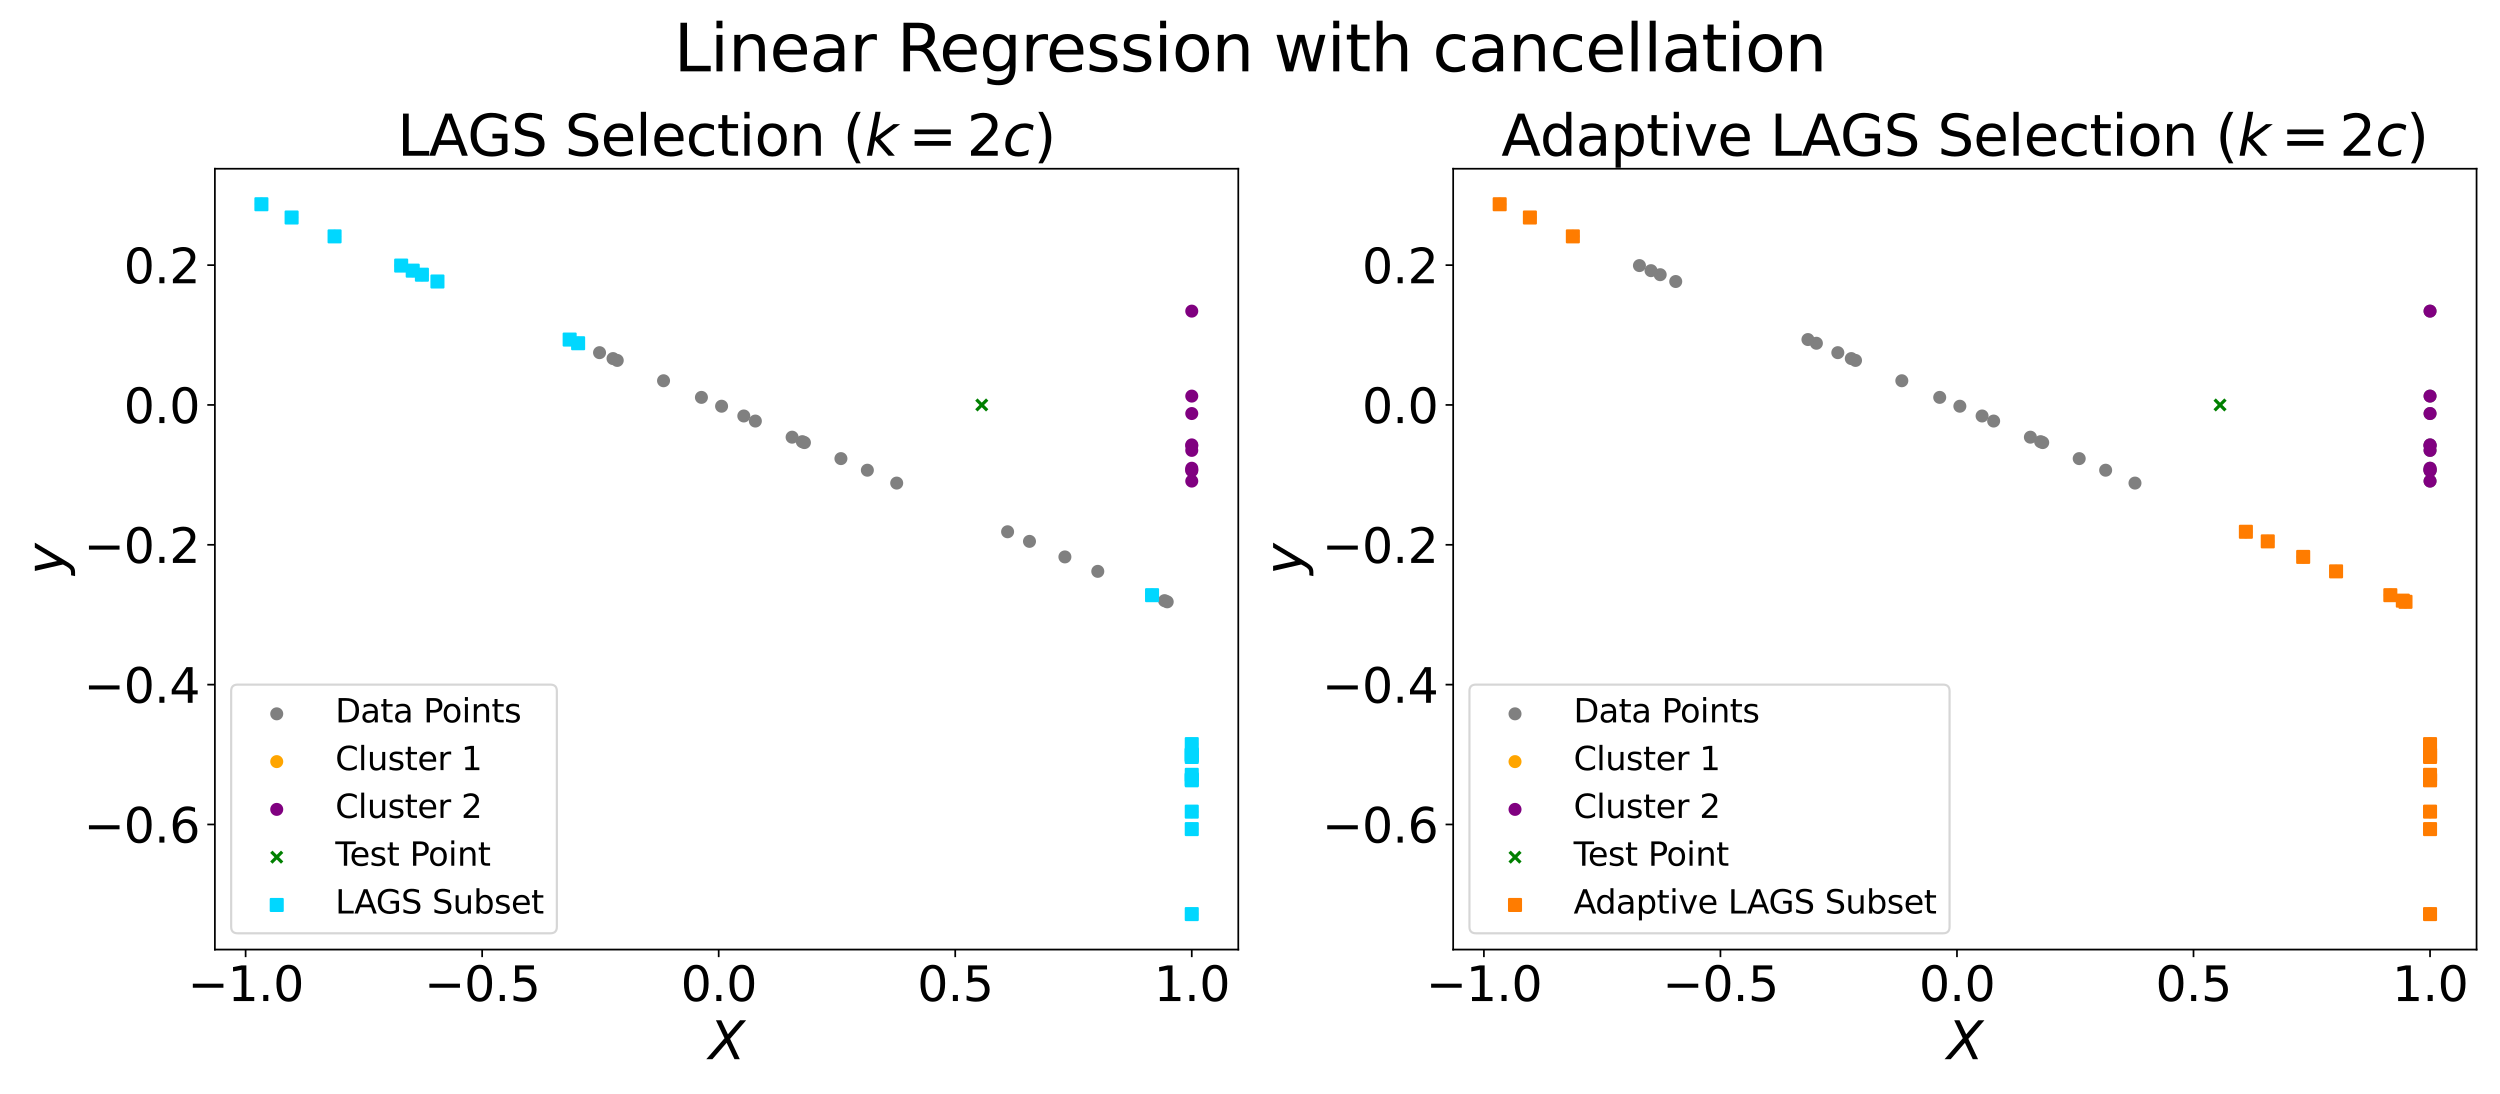 <?xml version="1.0" encoding="utf-8" standalone="no"?>
<!DOCTYPE svg PUBLIC "-//W3C//DTD SVG 1.1//EN"
  "http://www.w3.org/Graphics/SVG/1.1/DTD/svg11.dtd">
<svg xmlns:xlink="http://www.w3.org/1999/xlink" width="1152pt" height="504pt" viewBox="0 0 1152 504" xmlns="http://www.w3.org/2000/svg" version="1.1">
 <defs>
  <style type="text/css">*{stroke-linejoin: round; stroke-linecap: butt}</style>
 </defs>
 <g id="figure_1">
  <g id="patch_1">
   <path d="M 0 504 
L 1152 504 
L 1152 0 
L 0 0 
z
" style="fill: #ffffff"/>
  </g>
  <g id="axes_1">
   <g id="patch_2">
    <path d="M 99.02 437.56 
L 570.6 437.56 
L 570.6 77.76 
L 99.02 77.76 
z
" style="fill: #ffffff"/>
   </g>
   <g id="PathCollection_1">
    <defs>
     <path id="m2d6e3bd66b" d="M 0 2.5 
C 0.663 2.5 1.299 2.237 1.768 1.768 
C 2.237 1.299 2.5 0.663 2.5 0 
C 2.5 -0.663 2.237 -1.299 1.768 -1.768 
C 1.299 -2.237 0.663 -2.5 0 -2.5 
C -0.663 -2.5 -1.299 -2.237 -1.768 -1.768 
C -2.237 -1.299 -2.5 -0.663 -2.5 0 
C -2.5 0.663 -2.237 1.299 -1.768 1.768 
C -1.299 2.237 -0.663 2.5 0 2.5 
z
" style="stroke: #808080"/>
    </defs>
    <g clip-path="url(#p57d9534f47)">
     <use xlink:href="#m2d6e3bd66b" x="154.171" y="108.913" style="fill: #808080; stroke: #808080"/>
     <use xlink:href="#m2d6e3bd66b" x="369.705" y="203.516" style="fill: #808080; stroke: #808080"/>
     <use xlink:href="#m2d6e3bd66b" x="194.414" y="126.577" style="fill: #808080; stroke: #808080"/>
     <use xlink:href="#m2d6e3bd66b" x="323.219" y="183.113" style="fill: #808080; stroke: #808080"/>
     <use xlink:href="#m2d6e3bd66b" x="348.072" y="194.021" style="fill: #808080; stroke: #808080"/>
     <use xlink:href="#m2d6e3bd66b" x="282.479" y="165.231" style="fill: #808080; stroke: #808080"/>
     <use xlink:href="#m2d6e3bd66b" x="387.498" y="211.326" style="fill: #808080; stroke: #808080"/>
     <use xlink:href="#m2d6e3bd66b" x="365.004" y="201.453" style="fill: #808080; stroke: #808080"/>
     <use xlink:href="#m2d6e3bd66b" x="464.302" y="245.037" style="fill: #808080; stroke: #808080"/>
     <use xlink:href="#m2d6e3bd66b" x="184.856" y="122.381" style="fill: #808080; stroke: #808080"/>
     <use xlink:href="#m2d6e3bd66b" x="536.625" y="276.782" style="fill: #808080; stroke: #808080"/>
     <use xlink:href="#m2d6e3bd66b" x="134.375" y="100.224" style="fill: #808080; stroke: #808080"/>
     <use xlink:href="#m2d6e3bd66b" x="305.761" y="175.45" style="fill: #808080; stroke: #808080"/>
     <use xlink:href="#m2d6e3bd66b" x="370.68" y="203.945" style="fill: #808080; stroke: #808080"/>
     <use xlink:href="#m2d6e3bd66b" x="190.183" y="124.72" style="fill: #808080; stroke: #808080"/>
     <use xlink:href="#m2d6e3bd66b" x="490.706" y="256.627" style="fill: #808080; stroke: #808080"/>
     <use xlink:href="#m2d6e3bd66b" x="342.749" y="191.685" style="fill: #808080; stroke: #808080"/>
     <use xlink:href="#m2d6e3bd66b" x="266.395" y="158.171" style="fill: #808080; stroke: #808080"/>
     <use xlink:href="#m2d6e3bd66b" x="537.85" y="277.319" style="fill: #808080; stroke: #808080"/>
     <use xlink:href="#m2d6e3bd66b" x="276.269" y="162.505" style="fill: #808080; stroke: #808080"/>
     <use xlink:href="#m2d6e3bd66b" x="505.859" y="263.278" style="fill: #808080; stroke: #808080"/>
     <use xlink:href="#m2d6e3bd66b" x="120.455" y="94.115" style="fill: #808080; stroke: #808080"/>
     <use xlink:href="#m2d6e3bd66b" x="262.498" y="156.461" style="fill: #808080; stroke: #808080"/>
     <use xlink:href="#m2d6e3bd66b" x="332.504" y="187.188" style="fill: #808080; stroke: #808080"/>
     <use xlink:href="#m2d6e3bd66b" x="399.681" y="216.674" style="fill: #808080; stroke: #808080"/>
     <use xlink:href="#m2d6e3bd66b" x="474.388" y="249.465" style="fill: #808080; stroke: #808080"/>
     <use xlink:href="#m2d6e3bd66b" x="201.575" y="129.72" style="fill: #808080; stroke: #808080"/>
     <use xlink:href="#m2d6e3bd66b" x="284.426" y="166.085" style="fill: #808080; stroke: #808080"/>
     <use xlink:href="#m2d6e3bd66b" x="530.864" y="274.253" style="fill: #808080; stroke: #808080"/>
     <use xlink:href="#m2d6e3bd66b" x="413.2" y="222.607" style="fill: #808080; stroke: #808080"/>
    </g>
   </g>
   <g id="PathCollection_2">
    <defs>
     <path id="mab37380715" d="M 0 2.5 
C 0.663 2.5 1.299 2.237 1.768 1.768 
C 2.237 1.299 2.5 0.663 2.5 0 
C 2.5 -0.663 2.237 -1.299 1.768 -1.768 
C 1.299 -2.237 0.663 -2.5 0 -2.5 
C -0.663 -2.5 -1.299 -2.237 -1.768 -1.768 
C -2.237 -1.299 -2.5 -0.663 -2.5 0 
C -2.5 0.663 -2.237 1.299 -1.768 1.768 
C -1.299 2.237 -0.663 2.5 0 2.5 
z
" style="stroke: #ffa500"/>
    </defs>
    <g clip-path="url(#p57d9534f47)">
     <use xlink:href="#mab37380715" x="549.165" y="359.123" style="fill: #ffa500; stroke: #ffa500"/>
     <use xlink:href="#mab37380715" x="549.165" y="342.884" style="fill: #ffa500; stroke: #ffa500"/>
     <use xlink:href="#mab37380715" x="549.165" y="382.051" style="fill: #ffa500; stroke: #ffa500"/>
     <use xlink:href="#mab37380715" x="549.165" y="374.013" style="fill: #ffa500; stroke: #ffa500"/>
     <use xlink:href="#mab37380715" x="549.165" y="421.205" style="fill: #ffa500; stroke: #ffa500"/>
     <use xlink:href="#mab37380715" x="549.165" y="348.07" style="fill: #ffa500; stroke: #ffa500"/>
     <use xlink:href="#mab37380715" x="549.165" y="359.565" style="fill: #ffa500; stroke: #ffa500"/>
     <use xlink:href="#mab37380715" x="549.165" y="347.662" style="fill: #ffa500; stroke: #ffa500"/>
     <use xlink:href="#mab37380715" x="549.165" y="348.811" style="fill: #ffa500; stroke: #ffa500"/>
     <use xlink:href="#mab37380715" x="549.165" y="357.034" style="fill: #ffa500; stroke: #ffa500"/>
    </g>
   </g>
   <g id="PathCollection_3">
    <defs>
     <path id="m3f5a246193" d="M 0 2.5 
C 0.663 2.5 1.299 2.237 1.768 1.768 
C 2.237 1.299 2.5 0.663 2.5 0 
C 2.5 -0.663 2.237 -1.299 1.768 -1.768 
C 1.299 -2.237 0.663 -2.5 0 -2.5 
C -0.663 -2.5 -1.299 -2.237 -1.768 -1.768 
C -2.237 -1.299 -2.5 -0.663 -2.5 0 
C -2.5 0.663 -2.237 1.299 -1.768 1.768 
C -1.299 2.237 -0.663 2.5 0 2.5 
z
" style="stroke: #800080"/>
    </defs>
    <g clip-path="url(#p57d9534f47)">
     <use xlink:href="#m3f5a246193" x="549.165" y="205.449" style="fill: #800080; stroke: #800080"/>
     <use xlink:href="#m3f5a246193" x="549.165" y="221.688" style="fill: #800080; stroke: #800080"/>
     <use xlink:href="#m3f5a246193" x="549.165" y="182.521" style="fill: #800080; stroke: #800080"/>
     <use xlink:href="#m3f5a246193" x="549.165" y="190.559" style="fill: #800080; stroke: #800080"/>
     <use xlink:href="#m3f5a246193" x="549.165" y="143.366" style="fill: #800080; stroke: #800080"/>
     <use xlink:href="#m3f5a246193" x="549.165" y="216.502" style="fill: #800080; stroke: #800080"/>
     <use xlink:href="#m3f5a246193" x="549.165" y="205.007" style="fill: #800080; stroke: #800080"/>
     <use xlink:href="#m3f5a246193" x="549.165" y="216.909" style="fill: #800080; stroke: #800080"/>
     <use xlink:href="#m3f5a246193" x="549.165" y="215.761" style="fill: #800080; stroke: #800080"/>
     <use xlink:href="#m3f5a246193" x="549.165" y="207.538" style="fill: #800080; stroke: #800080"/>
    </g>
   </g>
   <g id="PathCollection_4">
    <defs>
     <path id="m4c2e4f4433" d="M -2.5 2.5 
L 2.5 -2.5 
M -2.5 -2.5 
L 2.5 2.5 
" style="stroke: #008000; stroke-width: 1.5"/>
    </defs>
    <g clip-path="url(#p57d9534f47)">
     <use xlink:href="#m4c2e4f4433" x="452.4" y="186.604" style="fill: #008000; stroke: #008000; stroke-width: 1.5"/>
    </g>
   </g>
   <g id="PathCollection_5">
    <defs>
     <path id="me397329edb" d="M -2.739 2.739 
L 2.739 2.739 
L 2.739 -2.739 
L -2.739 -2.739 
z
" style="stroke: #00d7ff"/>
    </defs>
    <g clip-path="url(#p57d9534f47)">
     <use xlink:href="#me397329edb" x="549.165" y="421.205" style="fill: #00d7ff; stroke: #00d7ff"/>
     <use xlink:href="#me397329edb" x="549.165" y="382.051" style="fill: #00d7ff; stroke: #00d7ff"/>
     <use xlink:href="#me397329edb" x="549.165" y="374.013" style="fill: #00d7ff; stroke: #00d7ff"/>
     <use xlink:href="#me397329edb" x="549.165" y="359.565" style="fill: #00d7ff; stroke: #00d7ff"/>
     <use xlink:href="#me397329edb" x="549.165" y="359.123" style="fill: #00d7ff; stroke: #00d7ff"/>
     <use xlink:href="#me397329edb" x="549.165" y="357.034" style="fill: #00d7ff; stroke: #00d7ff"/>
     <use xlink:href="#me397329edb" x="549.165" y="348.811" style="fill: #00d7ff; stroke: #00d7ff"/>
     <use xlink:href="#me397329edb" x="549.165" y="348.07" style="fill: #00d7ff; stroke: #00d7ff"/>
     <use xlink:href="#me397329edb" x="549.165" y="347.662" style="fill: #00d7ff; stroke: #00d7ff"/>
     <use xlink:href="#me397329edb" x="549.165" y="342.884" style="fill: #00d7ff; stroke: #00d7ff"/>
     <use xlink:href="#me397329edb" x="120.455" y="94.115" style="fill: #00d7ff; stroke: #00d7ff"/>
     <use xlink:href="#me397329edb" x="134.375" y="100.224" style="fill: #00d7ff; stroke: #00d7ff"/>
     <use xlink:href="#me397329edb" x="154.171" y="108.913" style="fill: #00d7ff; stroke: #00d7ff"/>
     <use xlink:href="#me397329edb" x="184.856" y="122.381" style="fill: #00d7ff; stroke: #00d7ff"/>
     <use xlink:href="#me397329edb" x="194.414" y="126.577" style="fill: #00d7ff; stroke: #00d7ff"/>
     <use xlink:href="#me397329edb" x="201.575" y="129.72" style="fill: #00d7ff; stroke: #00d7ff"/>
     <use xlink:href="#me397329edb" x="190.183" y="124.72" style="fill: #00d7ff; stroke: #00d7ff"/>
     <use xlink:href="#me397329edb" x="262.498" y="156.461" style="fill: #00d7ff; stroke: #00d7ff"/>
     <use xlink:href="#me397329edb" x="530.864" y="274.253" style="fill: #00d7ff; stroke: #00d7ff"/>
     <use xlink:href="#me397329edb" x="266.395" y="158.171" style="fill: #00d7ff; stroke: #00d7ff"/>
    </g>
   </g>
   <g id="matplotlib.axis_1">
    <g id="xtick_1">
     <g id="line2d_1">
      <defs>
       <path id="m6dfc2d17e5" d="M 0 0 
L 0 3.5 
" style="stroke: #000000; stroke-width: 0.8"/>
      </defs>
      <g>
       <use xlink:href="#m6dfc2d17e5" x="113.18" y="437.56" style="stroke: #000000; stroke-width: 0.8"/>
      </g>
     </g>
     <g id="text_1">
      <!-- −1.0 -->
      <g transform="translate(86.469 461.277) scale(0.22 -0.22)">
       <defs>
        <path id="DejaVuSans-2212" d="M 678 2272 
L 4684 2272 
L 4684 1741 
L 678 1741 
L 678 2272 
z
" transform="scale(0.016)"/>
        <path id="DejaVuSans-31" d="M 794 531 
L 1825 531 
L 1825 4091 
L 703 3866 
L 703 4441 
L 1819 4666 
L 2450 4666 
L 2450 531 
L 3481 531 
L 3481 0 
L 794 0 
L 794 531 
z
" transform="scale(0.016)"/>
        <path id="DejaVuSans-2e" d="M 684 794 
L 1344 794 
L 1344 0 
L 684 0 
L 684 794 
z
" transform="scale(0.016)"/>
        <path id="DejaVuSans-30" d="M 2034 4250 
Q 1547 4250 1301 3770 
Q 1056 3291 1056 2328 
Q 1056 1369 1301 889 
Q 1547 409 2034 409 
Q 2525 409 2770 889 
Q 3016 1369 3016 2328 
Q 3016 3291 2770 3770 
Q 2525 4250 2034 4250 
z
M 2034 4750 
Q 2819 4750 3233 4129 
Q 3647 3509 3647 2328 
Q 3647 1150 3233 529 
Q 2819 -91 2034 -91 
Q 1250 -91 836 529 
Q 422 1150 422 2328 
Q 422 3509 836 4129 
Q 1250 4750 2034 4750 
z
" transform="scale(0.016)"/>
       </defs>
       <use xlink:href="#DejaVuSans-2212"/>
       <use xlink:href="#DejaVuSans-31" x="83.789"/>
       <use xlink:href="#DejaVuSans-2e" x="147.412"/>
       <use xlink:href="#DejaVuSans-30" x="179.199"/>
      </g>
     </g>
    </g>
    <g id="xtick_2">
     <g id="line2d_2">
      <g>
       <use xlink:href="#m6dfc2d17e5" x="222.176" y="437.56" style="stroke: #000000; stroke-width: 0.8"/>
      </g>
     </g>
     <g id="text_2">
      <!-- −0.5 -->
      <g transform="translate(195.465 461.277) scale(0.22 -0.22)">
       <defs>
        <path id="DejaVuSans-35" d="M 691 4666 
L 3169 4666 
L 3169 4134 
L 1269 4134 
L 1269 2991 
Q 1406 3038 1543 3061 
Q 1681 3084 1819 3084 
Q 2600 3084 3056 2656 
Q 3513 2228 3513 1497 
Q 3513 744 3044 326 
Q 2575 -91 1722 -91 
Q 1428 -91 1123 -41 
Q 819 9 494 109 
L 494 744 
Q 775 591 1075 516 
Q 1375 441 1709 441 
Q 2250 441 2565 725 
Q 2881 1009 2881 1497 
Q 2881 1984 2565 2268 
Q 2250 2553 1709 2553 
Q 1456 2553 1204 2497 
Q 953 2441 691 2322 
L 691 4666 
z
" transform="scale(0.016)"/>
       </defs>
       <use xlink:href="#DejaVuSans-2212"/>
       <use xlink:href="#DejaVuSans-30" x="83.789"/>
       <use xlink:href="#DejaVuSans-2e" x="147.412"/>
       <use xlink:href="#DejaVuSans-35" x="179.199"/>
      </g>
     </g>
    </g>
    <g id="xtick_3">
     <g id="line2d_3">
      <g>
       <use xlink:href="#m6dfc2d17e5" x="331.172" y="437.56" style="stroke: #000000; stroke-width: 0.8"/>
      </g>
     </g>
     <g id="text_3">
      <!-- 0.0 -->
      <g transform="translate(313.679 461.277) scale(0.22 -0.22)">
       <use xlink:href="#DejaVuSans-30"/>
       <use xlink:href="#DejaVuSans-2e" x="63.623"/>
       <use xlink:href="#DejaVuSans-30" x="95.41"/>
      </g>
     </g>
    </g>
    <g id="xtick_4">
     <g id="line2d_4">
      <g>
       <use xlink:href="#m6dfc2d17e5" x="440.168" y="437.56" style="stroke: #000000; stroke-width: 0.8"/>
      </g>
     </g>
     <g id="text_4">
      <!-- 0.5 -->
      <g transform="translate(422.675 461.277) scale(0.22 -0.22)">
       <use xlink:href="#DejaVuSans-30"/>
       <use xlink:href="#DejaVuSans-2e" x="63.623"/>
       <use xlink:href="#DejaVuSans-35" x="95.41"/>
      </g>
     </g>
    </g>
    <g id="xtick_5">
     <g id="line2d_5">
      <g>
       <use xlink:href="#m6dfc2d17e5" x="549.165" y="437.56" style="stroke: #000000; stroke-width: 0.8"/>
      </g>
     </g>
     <g id="text_5">
      <!-- 1.0 -->
      <g transform="translate(531.671 461.277) scale(0.22 -0.22)">
       <use xlink:href="#DejaVuSans-31"/>
       <use xlink:href="#DejaVuSans-2e" x="63.623"/>
       <use xlink:href="#DejaVuSans-30" x="95.41"/>
      </g>
     </g>
    </g>
    <g id="text_6">
     <!-- $X$ -->
     <g transform="translate(326.53 488.088) scale(0.24 -0.24)">
      <defs>
       <path id="DejaVuSans-Oblique-58" d="M 878 4666 
L 1516 4666 
L 2316 2981 
L 3763 4666 
L 4500 4666 
L 2578 2438 
L 3738 0 
L 3103 0 
L 2163 1966 
L 459 0 
L -275 0 
L 1906 2509 
L 878 4666 
z
" transform="scale(0.016)"/>
      </defs>
      <use xlink:href="#DejaVuSans-Oblique-58" transform="translate(0 0.094)"/>
     </g>
    </g>
   </g>
   <g id="matplotlib.axis_2">
    <g id="ytick_1">
     <g id="line2d_6">
      <defs>
       <path id="m7a14ff6723" d="M 0 0 
L -3.5 0 
" style="stroke: #000000; stroke-width: 0.8"/>
      </defs>
      <g>
       <use xlink:href="#m7a14ff6723" x="99.02" y="379.915" style="stroke: #000000; stroke-width: 0.8"/>
      </g>
     </g>
     <g id="text_7">
      <!-- −0.6 -->
      <g transform="translate(38.598 388.273) scale(0.22 -0.22)">
       <defs>
        <path id="DejaVuSans-36" d="M 2113 2584 
Q 1688 2584 1439 2293 
Q 1191 2003 1191 1497 
Q 1191 994 1439 701 
Q 1688 409 2113 409 
Q 2538 409 2786 701 
Q 3034 994 3034 1497 
Q 3034 2003 2786 2293 
Q 2538 2584 2113 2584 
z
M 3366 4563 
L 3366 3988 
Q 3128 4100 2886 4159 
Q 2644 4219 2406 4219 
Q 1781 4219 1451 3797 
Q 1122 3375 1075 2522 
Q 1259 2794 1537 2939 
Q 1816 3084 2150 3084 
Q 2853 3084 3261 2657 
Q 3669 2231 3669 1497 
Q 3669 778 3244 343 
Q 2819 -91 2113 -91 
Q 1303 -91 875 529 
Q 447 1150 447 2328 
Q 447 3434 972 4092 
Q 1497 4750 2381 4750 
Q 2619 4750 2861 4703 
Q 3103 4656 3366 4563 
z
" transform="scale(0.016)"/>
       </defs>
       <use xlink:href="#DejaVuSans-2212"/>
       <use xlink:href="#DejaVuSans-30" x="83.789"/>
       <use xlink:href="#DejaVuSans-2e" x="147.412"/>
       <use xlink:href="#DejaVuSans-36" x="179.199"/>
      </g>
     </g>
    </g>
    <g id="ytick_2">
     <g id="line2d_7">
      <g>
       <use xlink:href="#m7a14ff6723" x="99.02" y="315.478" style="stroke: #000000; stroke-width: 0.8"/>
      </g>
     </g>
     <g id="text_8">
      <!-- −0.4 -->
      <g transform="translate(38.598 323.836) scale(0.22 -0.22)">
       <defs>
        <path id="DejaVuSans-34" d="M 2419 4116 
L 825 1625 
L 2419 1625 
L 2419 4116 
z
M 2253 4666 
L 3047 4666 
L 3047 1625 
L 3713 1625 
L 3713 1100 
L 3047 1100 
L 3047 0 
L 2419 0 
L 2419 1100 
L 313 1100 
L 313 1709 
L 2253 4666 
z
" transform="scale(0.016)"/>
       </defs>
       <use xlink:href="#DejaVuSans-2212"/>
       <use xlink:href="#DejaVuSans-30" x="83.789"/>
       <use xlink:href="#DejaVuSans-2e" x="147.412"/>
       <use xlink:href="#DejaVuSans-34" x="179.199"/>
      </g>
     </g>
    </g>
    <g id="ytick_3">
     <g id="line2d_8">
      <g>
       <use xlink:href="#m7a14ff6723" x="99.02" y="251.041" style="stroke: #000000; stroke-width: 0.8"/>
      </g>
     </g>
     <g id="text_9">
      <!-- −0.2 -->
      <g transform="translate(38.598 259.399) scale(0.22 -0.22)">
       <defs>
        <path id="DejaVuSans-32" d="M 1228 531 
L 3431 531 
L 3431 0 
L 469 0 
L 469 531 
Q 828 903 1448 1529 
Q 2069 2156 2228 2338 
Q 2531 2678 2651 2914 
Q 2772 3150 2772 3378 
Q 2772 3750 2511 3984 
Q 2250 4219 1831 4219 
Q 1534 4219 1204 4116 
Q 875 4013 500 3803 
L 500 4441 
Q 881 4594 1212 4672 
Q 1544 4750 1819 4750 
Q 2544 4750 2975 4387 
Q 3406 4025 3406 3419 
Q 3406 3131 3298 2873 
Q 3191 2616 2906 2266 
Q 2828 2175 2409 1742 
Q 1991 1309 1228 531 
z
" transform="scale(0.016)"/>
       </defs>
       <use xlink:href="#DejaVuSans-2212"/>
       <use xlink:href="#DejaVuSans-30" x="83.789"/>
       <use xlink:href="#DejaVuSans-2e" x="147.412"/>
       <use xlink:href="#DejaVuSans-32" x="179.199"/>
      </g>
     </g>
    </g>
    <g id="ytick_4">
     <g id="line2d_9">
      <g>
       <use xlink:href="#m7a14ff6723" x="99.02" y="186.604" style="stroke: #000000; stroke-width: 0.8"/>
      </g>
     </g>
     <g id="text_10">
      <!-- 0.0 -->
      <g transform="translate(57.033 194.962) scale(0.22 -0.22)">
       <use xlink:href="#DejaVuSans-30"/>
       <use xlink:href="#DejaVuSans-2e" x="63.623"/>
       <use xlink:href="#DejaVuSans-30" x="95.41"/>
      </g>
     </g>
    </g>
    <g id="ytick_5">
     <g id="line2d_10">
      <g>
       <use xlink:href="#m7a14ff6723" x="99.02" y="122.167" style="stroke: #000000; stroke-width: 0.8"/>
      </g>
     </g>
     <g id="text_11">
      <!-- 0.2 -->
      <g transform="translate(57.033 130.525) scale(0.22 -0.22)">
       <use xlink:href="#DejaVuSans-30"/>
       <use xlink:href="#DejaVuSans-2e" x="63.623"/>
       <use xlink:href="#DejaVuSans-32" x="95.41"/>
      </g>
     </g>
    </g>
    <g id="text_12">
     <!-- $y$ -->
     <g transform="translate(29.558 264.86) rotate(-90) scale(0.24 -0.24)">
      <defs>
       <path id="DejaVuSans-Oblique-79" d="M 1588 -325 
Q 1188 -997 936 -1164 
Q 684 -1331 294 -1331 
L -159 -1331 
L -63 -850 
L 269 -850 
Q 509 -850 678 -719 
Q 847 -588 1056 -206 
L 1234 128 
L 459 3500 
L 1069 3500 
L 1650 819 
L 3256 3500 
L 3859 3500 
L 1588 -325 
z
" transform="scale(0.016)"/>
      </defs>
      <use xlink:href="#DejaVuSans-Oblique-79" transform="translate(0 0.312)"/>
     </g>
    </g>
   </g>
   <g id="patch_3">
    <path d="M 99.02 437.56 
L 99.02 77.76 
" style="fill: none; stroke: #000000; stroke-width: 0.8; stroke-linejoin: miter; stroke-linecap: square"/>
   </g>
   <g id="patch_4">
    <path d="M 570.6 437.56 
L 570.6 77.76 
" style="fill: none; stroke: #000000; stroke-width: 0.8; stroke-linejoin: miter; stroke-linecap: square"/>
   </g>
   <g id="patch_5">
    <path d="M 99.02 437.56 
L 570.6 437.56 
" style="fill: none; stroke: #000000; stroke-width: 0.8; stroke-linejoin: miter; stroke-linecap: square"/>
   </g>
   <g id="patch_6">
    <path d="M 99.02 77.76 
L 570.6 77.76 
" style="fill: none; stroke: #000000; stroke-width: 0.8; stroke-linejoin: miter; stroke-linecap: square"/>
   </g>
   <g id="text_13">
    <!-- LAGS Selection ($k=2c$) -->
    <g transform="translate(183.1 71.76) scale(0.26 -0.26)">
     <defs>
      <path id="DejaVuSans-4c" d="M 628 4666 
L 1259 4666 
L 1259 531 
L 3531 531 
L 3531 0 
L 628 0 
L 628 4666 
z
" transform="scale(0.016)"/>
      <path id="DejaVuSans-41" d="M 2188 4044 
L 1331 1722 
L 3047 1722 
L 2188 4044 
z
M 1831 4666 
L 2547 4666 
L 4325 0 
L 3669 0 
L 3244 1197 
L 1141 1197 
L 716 0 
L 50 0 
L 1831 4666 
z
" transform="scale(0.016)"/>
      <path id="DejaVuSans-47" d="M 3809 666 
L 3809 1919 
L 2778 1919 
L 2778 2438 
L 4434 2438 
L 4434 434 
Q 4069 175 3628 42 
Q 3188 -91 2688 -91 
Q 1594 -91 976 548 
Q 359 1188 359 2328 
Q 359 3472 976 4111 
Q 1594 4750 2688 4750 
Q 3144 4750 3555 4637 
Q 3966 4525 4313 4306 
L 4313 3634 
Q 3963 3931 3569 4081 
Q 3175 4231 2741 4231 
Q 1884 4231 1454 3753 
Q 1025 3275 1025 2328 
Q 1025 1384 1454 906 
Q 1884 428 2741 428 
Q 3075 428 3337 486 
Q 3600 544 3809 666 
z
" transform="scale(0.016)"/>
      <path id="DejaVuSans-53" d="M 3425 4513 
L 3425 3897 
Q 3066 4069 2747 4153 
Q 2428 4238 2131 4238 
Q 1616 4238 1336 4038 
Q 1056 3838 1056 3469 
Q 1056 3159 1242 3001 
Q 1428 2844 1947 2747 
L 2328 2669 
Q 3034 2534 3370 2195 
Q 3706 1856 3706 1288 
Q 3706 609 3251 259 
Q 2797 -91 1919 -91 
Q 1588 -91 1214 -16 
Q 841 59 441 206 
L 441 856 
Q 825 641 1194 531 
Q 1563 422 1919 422 
Q 2459 422 2753 634 
Q 3047 847 3047 1241 
Q 3047 1584 2836 1778 
Q 2625 1972 2144 2069 
L 1759 2144 
Q 1053 2284 737 2584 
Q 422 2884 422 3419 
Q 422 4038 858 4394 
Q 1294 4750 2059 4750 
Q 2388 4750 2728 4690 
Q 3069 4631 3425 4513 
z
" transform="scale(0.016)"/>
      <path id="DejaVuSans-20" transform="scale(0.016)"/>
      <path id="DejaVuSans-65" d="M 3597 1894 
L 3597 1613 
L 953 1613 
Q 991 1019 1311 708 
Q 1631 397 2203 397 
Q 2534 397 2845 478 
Q 3156 559 3463 722 
L 3463 178 
Q 3153 47 2828 -22 
Q 2503 -91 2169 -91 
Q 1331 -91 842 396 
Q 353 884 353 1716 
Q 353 2575 817 3079 
Q 1281 3584 2069 3584 
Q 2775 3584 3186 3129 
Q 3597 2675 3597 1894 
z
M 3022 2063 
Q 3016 2534 2758 2815 
Q 2500 3097 2075 3097 
Q 1594 3097 1305 2825 
Q 1016 2553 972 2059 
L 3022 2063 
z
" transform="scale(0.016)"/>
      <path id="DejaVuSans-6c" d="M 603 4863 
L 1178 4863 
L 1178 0 
L 603 0 
L 603 4863 
z
" transform="scale(0.016)"/>
      <path id="DejaVuSans-63" d="M 3122 3366 
L 3122 2828 
Q 2878 2963 2633 3030 
Q 2388 3097 2138 3097 
Q 1578 3097 1268 2742 
Q 959 2388 959 1747 
Q 959 1106 1268 751 
Q 1578 397 2138 397 
Q 2388 397 2633 464 
Q 2878 531 3122 666 
L 3122 134 
Q 2881 22 2623 -34 
Q 2366 -91 2075 -91 
Q 1284 -91 818 406 
Q 353 903 353 1747 
Q 353 2603 823 3093 
Q 1294 3584 2113 3584 
Q 2378 3584 2631 3529 
Q 2884 3475 3122 3366 
z
" transform="scale(0.016)"/>
      <path id="DejaVuSans-74" d="M 1172 4494 
L 1172 3500 
L 2356 3500 
L 2356 3053 
L 1172 3053 
L 1172 1153 
Q 1172 725 1289 603 
Q 1406 481 1766 481 
L 2356 481 
L 2356 0 
L 1766 0 
Q 1100 0 847 248 
Q 594 497 594 1153 
L 594 3053 
L 172 3053 
L 172 3500 
L 594 3500 
L 594 4494 
L 1172 4494 
z
" transform="scale(0.016)"/>
      <path id="DejaVuSans-69" d="M 603 3500 
L 1178 3500 
L 1178 0 
L 603 0 
L 603 3500 
z
M 603 4863 
L 1178 4863 
L 1178 4134 
L 603 4134 
L 603 4863 
z
" transform="scale(0.016)"/>
      <path id="DejaVuSans-6f" d="M 1959 3097 
Q 1497 3097 1228 2736 
Q 959 2375 959 1747 
Q 959 1119 1226 758 
Q 1494 397 1959 397 
Q 2419 397 2687 759 
Q 2956 1122 2956 1747 
Q 2956 2369 2687 2733 
Q 2419 3097 1959 3097 
z
M 1959 3584 
Q 2709 3584 3137 3096 
Q 3566 2609 3566 1747 
Q 3566 888 3137 398 
Q 2709 -91 1959 -91 
Q 1206 -91 779 398 
Q 353 888 353 1747 
Q 353 2609 779 3096 
Q 1206 3584 1959 3584 
z
" transform="scale(0.016)"/>
      <path id="DejaVuSans-6e" d="M 3513 2113 
L 3513 0 
L 2938 0 
L 2938 2094 
Q 2938 2591 2744 2837 
Q 2550 3084 2163 3084 
Q 1697 3084 1428 2787 
Q 1159 2491 1159 1978 
L 1159 0 
L 581 0 
L 581 3500 
L 1159 3500 
L 1159 2956 
Q 1366 3272 1645 3428 
Q 1925 3584 2291 3584 
Q 2894 3584 3203 3211 
Q 3513 2838 3513 2113 
z
" transform="scale(0.016)"/>
      <path id="DejaVuSans-28" d="M 1984 4856 
Q 1566 4138 1362 3434 
Q 1159 2731 1159 2009 
Q 1159 1288 1364 580 
Q 1569 -128 1984 -844 
L 1484 -844 
Q 1016 -109 783 600 
Q 550 1309 550 2009 
Q 550 2706 781 3412 
Q 1013 4119 1484 4856 
L 1984 4856 
z
" transform="scale(0.016)"/>
      <path id="DejaVuSans-Oblique-6b" d="M 1172 4863 
L 1747 4863 
L 1197 2028 
L 3169 3500 
L 3916 3500 
L 1716 1825 
L 3322 0 
L 2625 0 
L 1131 1709 
L 800 0 
L 225 0 
L 1172 4863 
z
" transform="scale(0.016)"/>
      <path id="DejaVuSans-3d" d="M 678 2906 
L 4684 2906 
L 4684 2381 
L 678 2381 
L 678 2906 
z
M 678 1631 
L 4684 1631 
L 4684 1100 
L 678 1100 
L 678 1631 
z
" transform="scale(0.016)"/>
      <path id="DejaVuSans-Oblique-63" d="M 3431 3366 
L 3316 2797 
Q 3109 2947 2876 3022 
Q 2644 3097 2394 3097 
Q 2119 3097 1870 3000 
Q 1622 2903 1453 2725 
Q 1184 2453 1037 2087 
Q 891 1722 891 1331 
Q 891 859 1127 628 
Q 1363 397 1844 397 
Q 2081 397 2348 469 
Q 2616 541 2906 684 
L 2797 116 
Q 2547 13 2283 -39 
Q 2019 -91 1741 -91 
Q 1044 -91 669 257 
Q 294 606 294 1253 
Q 294 1797 489 2255 
Q 684 2713 1069 3078 
Q 1331 3328 1684 3456 
Q 2038 3584 2456 3584 
Q 2700 3584 2940 3529 
Q 3181 3475 3431 3366 
z
" transform="scale(0.016)"/>
      <path id="DejaVuSans-29" d="M 513 4856 
L 1013 4856 
Q 1481 4119 1714 3412 
Q 1947 2706 1947 2009 
Q 1947 1309 1714 600 
Q 1481 -109 1013 -844 
L 513 -844 
Q 928 -128 1133 580 
Q 1338 1288 1338 2009 
Q 1338 2731 1133 3434 
Q 928 4138 513 4856 
z
" transform="scale(0.016)"/>
     </defs>
     <use xlink:href="#DejaVuSans-4c" transform="translate(0 0.016)"/>
     <use xlink:href="#DejaVuSans-41" transform="translate(55.713 0.016)"/>
     <use xlink:href="#DejaVuSans-47" transform="translate(124.121 0.016)"/>
     <use xlink:href="#DejaVuSans-53" transform="translate(201.611 0.016)"/>
     <use xlink:href="#DejaVuSans-20" transform="translate(265.088 0.016)"/>
     <use xlink:href="#DejaVuSans-53" transform="translate(296.875 0.016)"/>
     <use xlink:href="#DejaVuSans-65" transform="translate(360.352 0.016)"/>
     <use xlink:href="#DejaVuSans-6c" transform="translate(421.875 0.016)"/>
     <use xlink:href="#DejaVuSans-65" transform="translate(449.658 0.016)"/>
     <use xlink:href="#DejaVuSans-63" transform="translate(511.182 0.016)"/>
     <use xlink:href="#DejaVuSans-74" transform="translate(566.162 0.016)"/>
     <use xlink:href="#DejaVuSans-69" transform="translate(605.371 0.016)"/>
     <use xlink:href="#DejaVuSans-6f" transform="translate(633.154 0.016)"/>
     <use xlink:href="#DejaVuSans-6e" transform="translate(694.336 0.016)"/>
     <use xlink:href="#DejaVuSans-20" transform="translate(757.715 0.016)"/>
     <use xlink:href="#DejaVuSans-28" transform="translate(789.502 0.016)"/>
     <use xlink:href="#DejaVuSans-Oblique-6b" transform="translate(828.516 0.016)"/>
     <use xlink:href="#DejaVuSans-3d" transform="translate(905.908 0.016)"/>
     <use xlink:href="#DejaVuSans-32" transform="translate(1009.18 0.016)"/>
     <use xlink:href="#DejaVuSans-Oblique-63" transform="translate(1072.803 0.016)"/>
     <use xlink:href="#DejaVuSans-29" transform="translate(1127.783 0.016)"/>
    </g>
   </g>
   <g id="legend_1">
    <g id="patch_7">
     <path d="M 109.52 430.06 
L 253.602 430.06 
Q 256.602 430.06 256.602 427.06 
L 256.602 318.474 
Q 256.602 315.474 253.602 315.474 
L 109.52 315.474 
Q 106.52 315.474 106.52 318.474 
L 106.52 427.06 
Q 106.52 430.06 109.52 430.06 
z
" style="fill: #ffffff; opacity: 0.8; stroke: #cccccc; stroke-linejoin: miter"/>
    </g>
    <g id="PathCollection_6">
     <g>
      <use xlink:href="#m2d6e3bd66b" x="127.52" y="328.934" style="fill: #808080; stroke: #808080"/>
     </g>
    </g>
    <g id="text_14">
     <!-- Data Points -->
     <g transform="translate(154.52 332.872) scale(0.15 -0.15)">
      <defs>
       <path id="DejaVuSans-44" d="M 1259 4147 
L 1259 519 
L 2022 519 
Q 2988 519 3436 956 
Q 3884 1394 3884 2338 
Q 3884 3275 3436 3711 
Q 2988 4147 2022 4147 
L 1259 4147 
z
M 628 4666 
L 1925 4666 
Q 3281 4666 3915 4102 
Q 4550 3538 4550 2338 
Q 4550 1131 3912 565 
Q 3275 0 1925 0 
L 628 0 
L 628 4666 
z
" transform="scale(0.016)"/>
       <path id="DejaVuSans-61" d="M 2194 1759 
Q 1497 1759 1228 1600 
Q 959 1441 959 1056 
Q 959 750 1161 570 
Q 1363 391 1709 391 
Q 2188 391 2477 730 
Q 2766 1069 2766 1631 
L 2766 1759 
L 2194 1759 
z
M 3341 1997 
L 3341 0 
L 2766 0 
L 2766 531 
Q 2569 213 2275 61 
Q 1981 -91 1556 -91 
Q 1019 -91 701 211 
Q 384 513 384 1019 
Q 384 1609 779 1909 
Q 1175 2209 1959 2209 
L 2766 2209 
L 2766 2266 
Q 2766 2663 2505 2880 
Q 2244 3097 1772 3097 
Q 1472 3097 1187 3025 
Q 903 2953 641 2809 
L 641 3341 
Q 956 3463 1253 3523 
Q 1550 3584 1831 3584 
Q 2591 3584 2966 3190 
Q 3341 2797 3341 1997 
z
" transform="scale(0.016)"/>
       <path id="DejaVuSans-50" d="M 1259 4147 
L 1259 2394 
L 2053 2394 
Q 2494 2394 2734 2622 
Q 2975 2850 2975 3272 
Q 2975 3691 2734 3919 
Q 2494 4147 2053 4147 
L 1259 4147 
z
M 628 4666 
L 2053 4666 
Q 2838 4666 3239 4311 
Q 3641 3956 3641 3272 
Q 3641 2581 3239 2228 
Q 2838 1875 2053 1875 
L 1259 1875 
L 1259 0 
L 628 0 
L 628 4666 
z
" transform="scale(0.016)"/>
       <path id="DejaVuSans-73" d="M 2834 3397 
L 2834 2853 
Q 2591 2978 2328 3040 
Q 2066 3103 1784 3103 
Q 1356 3103 1142 2972 
Q 928 2841 928 2578 
Q 928 2378 1081 2264 
Q 1234 2150 1697 2047 
L 1894 2003 
Q 2506 1872 2764 1633 
Q 3022 1394 3022 966 
Q 3022 478 2636 193 
Q 2250 -91 1575 -91 
Q 1294 -91 989 -36 
Q 684 19 347 128 
L 347 722 
Q 666 556 975 473 
Q 1284 391 1588 391 
Q 1994 391 2212 530 
Q 2431 669 2431 922 
Q 2431 1156 2273 1281 
Q 2116 1406 1581 1522 
L 1381 1569 
Q 847 1681 609 1914 
Q 372 2147 372 2553 
Q 372 3047 722 3315 
Q 1072 3584 1716 3584 
Q 2034 3584 2315 3537 
Q 2597 3491 2834 3397 
z
" transform="scale(0.016)"/>
      </defs>
      <use xlink:href="#DejaVuSans-44"/>
      <use xlink:href="#DejaVuSans-61" x="77.002"/>
      <use xlink:href="#DejaVuSans-74" x="138.281"/>
      <use xlink:href="#DejaVuSans-61" x="177.49"/>
      <use xlink:href="#DejaVuSans-20" x="238.77"/>
      <use xlink:href="#DejaVuSans-50" x="270.557"/>
      <use xlink:href="#DejaVuSans-6f" x="327.234"/>
      <use xlink:href="#DejaVuSans-69" x="388.416"/>
      <use xlink:href="#DejaVuSans-6e" x="416.199"/>
      <use xlink:href="#DejaVuSans-74" x="479.578"/>
      <use xlink:href="#DejaVuSans-73" x="518.787"/>
     </g>
    </g>
    <g id="PathCollection_7">
     <g>
      <use xlink:href="#mab37380715" x="127.52" y="350.951" style="fill: #ffa500; stroke: #ffa500"/>
     </g>
    </g>
    <g id="text_15">
     <!-- Cluster 1 -->
     <g transform="translate(154.52 354.889) scale(0.15 -0.15)">
      <defs>
       <path id="DejaVuSans-43" d="M 4122 4306 
L 4122 3641 
Q 3803 3938 3442 4084 
Q 3081 4231 2675 4231 
Q 1875 4231 1450 3742 
Q 1025 3253 1025 2328 
Q 1025 1406 1450 917 
Q 1875 428 2675 428 
Q 3081 428 3442 575 
Q 3803 722 4122 1019 
L 4122 359 
Q 3791 134 3420 21 
Q 3050 -91 2638 -91 
Q 1578 -91 968 557 
Q 359 1206 359 2328 
Q 359 3453 968 4101 
Q 1578 4750 2638 4750 
Q 3056 4750 3426 4639 
Q 3797 4528 4122 4306 
z
" transform="scale(0.016)"/>
       <path id="DejaVuSans-75" d="M 544 1381 
L 544 3500 
L 1119 3500 
L 1119 1403 
Q 1119 906 1312 657 
Q 1506 409 1894 409 
Q 2359 409 2629 706 
Q 2900 1003 2900 1516 
L 2900 3500 
L 3475 3500 
L 3475 0 
L 2900 0 
L 2900 538 
Q 2691 219 2414 64 
Q 2138 -91 1772 -91 
Q 1169 -91 856 284 
Q 544 659 544 1381 
z
M 1991 3584 
L 1991 3584 
z
" transform="scale(0.016)"/>
       <path id="DejaVuSans-72" d="M 2631 2963 
Q 2534 3019 2420 3045 
Q 2306 3072 2169 3072 
Q 1681 3072 1420 2755 
Q 1159 2438 1159 1844 
L 1159 0 
L 581 0 
L 581 3500 
L 1159 3500 
L 1159 2956 
Q 1341 3275 1631 3429 
Q 1922 3584 2338 3584 
Q 2397 3584 2469 3576 
Q 2541 3569 2628 3553 
L 2631 2963 
z
" transform="scale(0.016)"/>
      </defs>
      <use xlink:href="#DejaVuSans-43"/>
      <use xlink:href="#DejaVuSans-6c" x="69.824"/>
      <use xlink:href="#DejaVuSans-75" x="97.607"/>
      <use xlink:href="#DejaVuSans-73" x="160.986"/>
      <use xlink:href="#DejaVuSans-74" x="213.086"/>
      <use xlink:href="#DejaVuSans-65" x="252.295"/>
      <use xlink:href="#DejaVuSans-72" x="313.818"/>
      <use xlink:href="#DejaVuSans-20" x="354.932"/>
      <use xlink:href="#DejaVuSans-31" x="386.719"/>
     </g>
    </g>
    <g id="PathCollection_8">
     <g>
      <use xlink:href="#m3f5a246193" x="127.52" y="372.969" style="fill: #800080; stroke: #800080"/>
     </g>
    </g>
    <g id="text_16">
     <!-- Cluster 2 -->
     <g transform="translate(154.52 376.906) scale(0.15 -0.15)">
      <use xlink:href="#DejaVuSans-43"/>
      <use xlink:href="#DejaVuSans-6c" x="69.824"/>
      <use xlink:href="#DejaVuSans-75" x="97.607"/>
      <use xlink:href="#DejaVuSans-73" x="160.986"/>
      <use xlink:href="#DejaVuSans-74" x="213.086"/>
      <use xlink:href="#DejaVuSans-65" x="252.295"/>
      <use xlink:href="#DejaVuSans-72" x="313.818"/>
      <use xlink:href="#DejaVuSans-20" x="354.932"/>
      <use xlink:href="#DejaVuSans-32" x="386.719"/>
     </g>
    </g>
    <g id="PathCollection_9">
     <g>
      <use xlink:href="#m4c2e4f4433" x="127.52" y="394.986" style="fill: #008000; stroke: #008000; stroke-width: 1.5"/>
     </g>
    </g>
    <g id="text_17">
     <!-- Test Point -->
     <g transform="translate(154.52 398.923) scale(0.15 -0.15)">
      <defs>
       <path id="DejaVuSans-54" d="M -19 4666 
L 3928 4666 
L 3928 4134 
L 2272 4134 
L 2272 0 
L 1638 0 
L 1638 4134 
L -19 4134 
L -19 4666 
z
" transform="scale(0.016)"/>
      </defs>
      <use xlink:href="#DejaVuSans-54"/>
      <use xlink:href="#DejaVuSans-65" x="44.084"/>
      <use xlink:href="#DejaVuSans-73" x="105.607"/>
      <use xlink:href="#DejaVuSans-74" x="157.707"/>
      <use xlink:href="#DejaVuSans-20" x="196.916"/>
      <use xlink:href="#DejaVuSans-50" x="228.703"/>
      <use xlink:href="#DejaVuSans-6f" x="285.381"/>
      <use xlink:href="#DejaVuSans-69" x="346.562"/>
      <use xlink:href="#DejaVuSans-6e" x="374.346"/>
      <use xlink:href="#DejaVuSans-74" x="437.725"/>
     </g>
    </g>
    <g id="PathCollection_10">
     <g>
      <use xlink:href="#me397329edb" x="127.52" y="417.003" style="fill: #00d7ff; stroke: #00d7ff"/>
     </g>
    </g>
    <g id="text_18">
     <!-- LAGS Subset -->
     <g transform="translate(154.52 420.94) scale(0.15 -0.15)">
      <defs>
       <path id="DejaVuSans-62" d="M 3116 1747 
Q 3116 2381 2855 2742 
Q 2594 3103 2138 3103 
Q 1681 3103 1420 2742 
Q 1159 2381 1159 1747 
Q 1159 1113 1420 752 
Q 1681 391 2138 391 
Q 2594 391 2855 752 
Q 3116 1113 3116 1747 
z
M 1159 2969 
Q 1341 3281 1617 3432 
Q 1894 3584 2278 3584 
Q 2916 3584 3314 3078 
Q 3713 2572 3713 1747 
Q 3713 922 3314 415 
Q 2916 -91 2278 -91 
Q 1894 -91 1617 61 
Q 1341 213 1159 525 
L 1159 0 
L 581 0 
L 581 4863 
L 1159 4863 
L 1159 2969 
z
" transform="scale(0.016)"/>
      </defs>
      <use xlink:href="#DejaVuSans-4c"/>
      <use xlink:href="#DejaVuSans-41" x="57.963"/>
      <use xlink:href="#DejaVuSans-47" x="124.621"/>
      <use xlink:href="#DejaVuSans-53" x="202.111"/>
      <use xlink:href="#DejaVuSans-20" x="265.588"/>
      <use xlink:href="#DejaVuSans-53" x="297.375"/>
      <use xlink:href="#DejaVuSans-75" x="360.852"/>
      <use xlink:href="#DejaVuSans-62" x="424.23"/>
      <use xlink:href="#DejaVuSans-73" x="487.707"/>
      <use xlink:href="#DejaVuSans-65" x="539.807"/>
      <use xlink:href="#DejaVuSans-74" x="601.33"/>
     </g>
    </g>
   </g>
  </g>
  <g id="axes_2">
   <g id="patch_8">
    <path d="M 669.62 437.56 
L 1141.2 437.56 
L 1141.2 77.76 
L 669.62 77.76 
z
" style="fill: #ffffff"/>
   </g>
   <g id="PathCollection_11">
    <g clip-path="url(#p4b4cb10a51)">
     <use xlink:href="#m2d6e3bd66b" x="1119.765" y="359.123" style="fill: #808080; stroke: #808080"/>
     <use xlink:href="#m2d6e3bd66b" x="1119.765" y="342.884" style="fill: #808080; stroke: #808080"/>
     <use xlink:href="#m2d6e3bd66b" x="1119.765" y="382.051" style="fill: #808080; stroke: #808080"/>
     <use xlink:href="#m2d6e3bd66b" x="1119.765" y="374.013" style="fill: #808080; stroke: #808080"/>
     <use xlink:href="#m2d6e3bd66b" x="1119.765" y="421.205" style="fill: #808080; stroke: #808080"/>
     <use xlink:href="#m2d6e3bd66b" x="1119.765" y="348.07" style="fill: #808080; stroke: #808080"/>
     <use xlink:href="#m2d6e3bd66b" x="1119.765" y="359.565" style="fill: #808080; stroke: #808080"/>
     <use xlink:href="#m2d6e3bd66b" x="1119.765" y="347.662" style="fill: #808080; stroke: #808080"/>
     <use xlink:href="#m2d6e3bd66b" x="1119.765" y="348.811" style="fill: #808080; stroke: #808080"/>
     <use xlink:href="#m2d6e3bd66b" x="1119.765" y="357.034" style="fill: #808080; stroke: #808080"/>
     <use xlink:href="#m2d6e3bd66b" x="1119.765" y="205.449" style="fill: #808080; stroke: #808080"/>
     <use xlink:href="#m2d6e3bd66b" x="1119.765" y="221.688" style="fill: #808080; stroke: #808080"/>
     <use xlink:href="#m2d6e3bd66b" x="1119.765" y="182.521" style="fill: #808080; stroke: #808080"/>
     <use xlink:href="#m2d6e3bd66b" x="1119.765" y="190.559" style="fill: #808080; stroke: #808080"/>
     <use xlink:href="#m2d6e3bd66b" x="1119.765" y="143.366" style="fill: #808080; stroke: #808080"/>
     <use xlink:href="#m2d6e3bd66b" x="1119.765" y="216.502" style="fill: #808080; stroke: #808080"/>
     <use xlink:href="#m2d6e3bd66b" x="1119.765" y="205.007" style="fill: #808080; stroke: #808080"/>
     <use xlink:href="#m2d6e3bd66b" x="1119.765" y="216.909" style="fill: #808080; stroke: #808080"/>
     <use xlink:href="#m2d6e3bd66b" x="1119.765" y="215.761" style="fill: #808080; stroke: #808080"/>
     <use xlink:href="#m2d6e3bd66b" x="1119.765" y="207.538" style="fill: #808080; stroke: #808080"/>
     <use xlink:href="#m2d6e3bd66b" x="724.771" y="108.913" style="fill: #808080; stroke: #808080"/>
     <use xlink:href="#m2d6e3bd66b" x="940.305" y="203.516" style="fill: #808080; stroke: #808080"/>
     <use xlink:href="#m2d6e3bd66b" x="765.014" y="126.577" style="fill: #808080; stroke: #808080"/>
     <use xlink:href="#m2d6e3bd66b" x="893.819" y="183.113" style="fill: #808080; stroke: #808080"/>
     <use xlink:href="#m2d6e3bd66b" x="918.672" y="194.021" style="fill: #808080; stroke: #808080"/>
     <use xlink:href="#m2d6e3bd66b" x="853.079" y="165.231" style="fill: #808080; stroke: #808080"/>
     <use xlink:href="#m2d6e3bd66b" x="958.098" y="211.326" style="fill: #808080; stroke: #808080"/>
     <use xlink:href="#m2d6e3bd66b" x="935.604" y="201.453" style="fill: #808080; stroke: #808080"/>
     <use xlink:href="#m2d6e3bd66b" x="1034.902" y="245.037" style="fill: #808080; stroke: #808080"/>
     <use xlink:href="#m2d6e3bd66b" x="755.456" y="122.381" style="fill: #808080; stroke: #808080"/>
     <use xlink:href="#m2d6e3bd66b" x="1107.225" y="276.782" style="fill: #808080; stroke: #808080"/>
     <use xlink:href="#m2d6e3bd66b" x="704.975" y="100.224" style="fill: #808080; stroke: #808080"/>
     <use xlink:href="#m2d6e3bd66b" x="876.361" y="175.45" style="fill: #808080; stroke: #808080"/>
     <use xlink:href="#m2d6e3bd66b" x="941.28" y="203.945" style="fill: #808080; stroke: #808080"/>
     <use xlink:href="#m2d6e3bd66b" x="760.783" y="124.72" style="fill: #808080; stroke: #808080"/>
     <use xlink:href="#m2d6e3bd66b" x="1061.306" y="256.627" style="fill: #808080; stroke: #808080"/>
     <use xlink:href="#m2d6e3bd66b" x="913.349" y="191.685" style="fill: #808080; stroke: #808080"/>
     <use xlink:href="#m2d6e3bd66b" x="836.995" y="158.171" style="fill: #808080; stroke: #808080"/>
     <use xlink:href="#m2d6e3bd66b" x="1108.45" y="277.319" style="fill: #808080; stroke: #808080"/>
     <use xlink:href="#m2d6e3bd66b" x="846.869" y="162.505" style="fill: #808080; stroke: #808080"/>
     <use xlink:href="#m2d6e3bd66b" x="1076.459" y="263.278" style="fill: #808080; stroke: #808080"/>
     <use xlink:href="#m2d6e3bd66b" x="691.055" y="94.115" style="fill: #808080; stroke: #808080"/>
     <use xlink:href="#m2d6e3bd66b" x="833.098" y="156.461" style="fill: #808080; stroke: #808080"/>
     <use xlink:href="#m2d6e3bd66b" x="903.104" y="187.188" style="fill: #808080; stroke: #808080"/>
     <use xlink:href="#m2d6e3bd66b" x="970.281" y="216.674" style="fill: #808080; stroke: #808080"/>
     <use xlink:href="#m2d6e3bd66b" x="1044.988" y="249.465" style="fill: #808080; stroke: #808080"/>
     <use xlink:href="#m2d6e3bd66b" x="772.175" y="129.72" style="fill: #808080; stroke: #808080"/>
     <use xlink:href="#m2d6e3bd66b" x="855.026" y="166.085" style="fill: #808080; stroke: #808080"/>
     <use xlink:href="#m2d6e3bd66b" x="1101.464" y="274.253" style="fill: #808080; stroke: #808080"/>
     <use xlink:href="#m2d6e3bd66b" x="983.8" y="222.607" style="fill: #808080; stroke: #808080"/>
    </g>
   </g>
   <g id="PathCollection_12">
    <g clip-path="url(#p4b4cb10a51)">
     <use xlink:href="#mab37380715" x="1119.765" y="359.123" style="fill: #ffa500; stroke: #ffa500"/>
     <use xlink:href="#mab37380715" x="1119.765" y="342.884" style="fill: #ffa500; stroke: #ffa500"/>
     <use xlink:href="#mab37380715" x="1119.765" y="382.051" style="fill: #ffa500; stroke: #ffa500"/>
     <use xlink:href="#mab37380715" x="1119.765" y="374.013" style="fill: #ffa500; stroke: #ffa500"/>
     <use xlink:href="#mab37380715" x="1119.765" y="421.205" style="fill: #ffa500; stroke: #ffa500"/>
     <use xlink:href="#mab37380715" x="1119.765" y="348.07" style="fill: #ffa500; stroke: #ffa500"/>
     <use xlink:href="#mab37380715" x="1119.765" y="359.565" style="fill: #ffa500; stroke: #ffa500"/>
     <use xlink:href="#mab37380715" x="1119.765" y="347.662" style="fill: #ffa500; stroke: #ffa500"/>
     <use xlink:href="#mab37380715" x="1119.765" y="348.811" style="fill: #ffa500; stroke: #ffa500"/>
     <use xlink:href="#mab37380715" x="1119.765" y="357.034" style="fill: #ffa500; stroke: #ffa500"/>
    </g>
   </g>
   <g id="PathCollection_13">
    <g clip-path="url(#p4b4cb10a51)">
     <use xlink:href="#m3f5a246193" x="1119.765" y="205.449" style="fill: #800080; stroke: #800080"/>
     <use xlink:href="#m3f5a246193" x="1119.765" y="221.688" style="fill: #800080; stroke: #800080"/>
     <use xlink:href="#m3f5a246193" x="1119.765" y="182.521" style="fill: #800080; stroke: #800080"/>
     <use xlink:href="#m3f5a246193" x="1119.765" y="190.559" style="fill: #800080; stroke: #800080"/>
     <use xlink:href="#m3f5a246193" x="1119.765" y="143.366" style="fill: #800080; stroke: #800080"/>
     <use xlink:href="#m3f5a246193" x="1119.765" y="216.502" style="fill: #800080; stroke: #800080"/>
     <use xlink:href="#m3f5a246193" x="1119.765" y="205.007" style="fill: #800080; stroke: #800080"/>
     <use xlink:href="#m3f5a246193" x="1119.765" y="216.909" style="fill: #800080; stroke: #800080"/>
     <use xlink:href="#m3f5a246193" x="1119.765" y="215.761" style="fill: #800080; stroke: #800080"/>
     <use xlink:href="#m3f5a246193" x="1119.765" y="207.538" style="fill: #800080; stroke: #800080"/>
    </g>
   </g>
   <g id="PathCollection_14">
    <g clip-path="url(#p4b4cb10a51)">
     <use xlink:href="#m4c2e4f4433" x="1023" y="186.604" style="fill: #008000; stroke: #008000; stroke-width: 1.5"/>
    </g>
   </g>
   <g id="PathCollection_15">
    <defs>
     <path id="m9392f5ea71" d="M -2.739 2.739 
L 2.739 2.739 
L 2.739 -2.739 
L -2.739 -2.739 
z
" style="stroke: #ff7c00"/>
    </defs>
    <g clip-path="url(#p4b4cb10a51)">
     <use xlink:href="#m9392f5ea71" x="1119.765" y="421.205" style="fill: #ff7c00; stroke: #ff7c00"/>
     <use xlink:href="#m9392f5ea71" x="1119.765" y="382.051" style="fill: #ff7c00; stroke: #ff7c00"/>
     <use xlink:href="#m9392f5ea71" x="1119.765" y="374.013" style="fill: #ff7c00; stroke: #ff7c00"/>
     <use xlink:href="#m9392f5ea71" x="1119.765" y="359.565" style="fill: #ff7c00; stroke: #ff7c00"/>
     <use xlink:href="#m9392f5ea71" x="1119.765" y="359.123" style="fill: #ff7c00; stroke: #ff7c00"/>
     <use xlink:href="#m9392f5ea71" x="1119.765" y="357.034" style="fill: #ff7c00; stroke: #ff7c00"/>
     <use xlink:href="#m9392f5ea71" x="1119.765" y="348.811" style="fill: #ff7c00; stroke: #ff7c00"/>
     <use xlink:href="#m9392f5ea71" x="1119.765" y="348.07" style="fill: #ff7c00; stroke: #ff7c00"/>
     <use xlink:href="#m9392f5ea71" x="1119.765" y="347.662" style="fill: #ff7c00; stroke: #ff7c00"/>
     <use xlink:href="#m9392f5ea71" x="1119.765" y="342.884" style="fill: #ff7c00; stroke: #ff7c00"/>
     <use xlink:href="#m9392f5ea71" x="1108.45" y="277.319" style="fill: #ff7c00; stroke: #ff7c00"/>
     <use xlink:href="#m9392f5ea71" x="1107.225" y="276.782" style="fill: #ff7c00; stroke: #ff7c00"/>
     <use xlink:href="#m9392f5ea71" x="1101.464" y="274.253" style="fill: #ff7c00; stroke: #ff7c00"/>
     <use xlink:href="#m9392f5ea71" x="1076.459" y="263.278" style="fill: #ff7c00; stroke: #ff7c00"/>
     <use xlink:href="#m9392f5ea71" x="1061.306" y="256.627" style="fill: #ff7c00; stroke: #ff7c00"/>
     <use xlink:href="#m9392f5ea71" x="1044.988" y="249.465" style="fill: #ff7c00; stroke: #ff7c00"/>
     <use xlink:href="#m9392f5ea71" x="691.055" y="94.115" style="fill: #ff7c00; stroke: #ff7c00"/>
     <use xlink:href="#m9392f5ea71" x="704.975" y="100.224" style="fill: #ff7c00; stroke: #ff7c00"/>
     <use xlink:href="#m9392f5ea71" x="1034.902" y="245.037" style="fill: #ff7c00; stroke: #ff7c00"/>
     <use xlink:href="#m9392f5ea71" x="724.771" y="108.913" style="fill: #ff7c00; stroke: #ff7c00"/>
    </g>
   </g>
   <g id="matplotlib.axis_3">
    <g id="xtick_6">
     <g id="line2d_11">
      <g>
       <use xlink:href="#m6dfc2d17e5" x="683.78" y="437.56" style="stroke: #000000; stroke-width: 0.8"/>
      </g>
     </g>
     <g id="text_19">
      <!-- −1.0 -->
      <g transform="translate(657.069 461.277) scale(0.22 -0.22)">
       <use xlink:href="#DejaVuSans-2212"/>
       <use xlink:href="#DejaVuSans-31" x="83.789"/>
       <use xlink:href="#DejaVuSans-2e" x="147.412"/>
       <use xlink:href="#DejaVuSans-30" x="179.199"/>
      </g>
     </g>
    </g>
    <g id="xtick_7">
     <g id="line2d_12">
      <g>
       <use xlink:href="#m6dfc2d17e5" x="792.776" y="437.56" style="stroke: #000000; stroke-width: 0.8"/>
      </g>
     </g>
     <g id="text_20">
      <!-- −0.5 -->
      <g transform="translate(766.065 461.277) scale(0.22 -0.22)">
       <use xlink:href="#DejaVuSans-2212"/>
       <use xlink:href="#DejaVuSans-30" x="83.789"/>
       <use xlink:href="#DejaVuSans-2e" x="147.412"/>
       <use xlink:href="#DejaVuSans-35" x="179.199"/>
      </g>
     </g>
    </g>
    <g id="xtick_8">
     <g id="line2d_13">
      <g>
       <use xlink:href="#m6dfc2d17e5" x="901.772" y="437.56" style="stroke: #000000; stroke-width: 0.8"/>
      </g>
     </g>
     <g id="text_21">
      <!-- 0.0 -->
      <g transform="translate(884.279 461.277) scale(0.22 -0.22)">
       <use xlink:href="#DejaVuSans-30"/>
       <use xlink:href="#DejaVuSans-2e" x="63.623"/>
       <use xlink:href="#DejaVuSans-30" x="95.41"/>
      </g>
     </g>
    </g>
    <g id="xtick_9">
     <g id="line2d_14">
      <g>
       <use xlink:href="#m6dfc2d17e5" x="1010.768" y="437.56" style="stroke: #000000; stroke-width: 0.8"/>
      </g>
     </g>
     <g id="text_22">
      <!-- 0.5 -->
      <g transform="translate(993.275 461.277) scale(0.22 -0.22)">
       <use xlink:href="#DejaVuSans-30"/>
       <use xlink:href="#DejaVuSans-2e" x="63.623"/>
       <use xlink:href="#DejaVuSans-35" x="95.41"/>
      </g>
     </g>
    </g>
    <g id="xtick_10">
     <g id="line2d_15">
      <g>
       <use xlink:href="#m6dfc2d17e5" x="1119.765" y="437.56" style="stroke: #000000; stroke-width: 0.8"/>
      </g>
     </g>
     <g id="text_23">
      <!-- 1.0 -->
      <g transform="translate(1102.271 461.277) scale(0.22 -0.22)">
       <use xlink:href="#DejaVuSans-31"/>
       <use xlink:href="#DejaVuSans-2e" x="63.623"/>
       <use xlink:href="#DejaVuSans-30" x="95.41"/>
      </g>
     </g>
    </g>
    <g id="text_24">
     <!-- $X$ -->
     <g transform="translate(897.13 488.088) scale(0.24 -0.24)">
      <use xlink:href="#DejaVuSans-Oblique-58" transform="translate(0 0.094)"/>
     </g>
    </g>
   </g>
   <g id="matplotlib.axis_4">
    <g id="ytick_6">
     <g id="line2d_16">
      <g>
       <use xlink:href="#m7a14ff6723" x="669.62" y="379.915" style="stroke: #000000; stroke-width: 0.8"/>
      </g>
     </g>
     <g id="text_25">
      <!-- −0.6 -->
      <g transform="translate(609.198 388.273) scale(0.22 -0.22)">
       <use xlink:href="#DejaVuSans-2212"/>
       <use xlink:href="#DejaVuSans-30" x="83.789"/>
       <use xlink:href="#DejaVuSans-2e" x="147.412"/>
       <use xlink:href="#DejaVuSans-36" x="179.199"/>
      </g>
     </g>
    </g>
    <g id="ytick_7">
     <g id="line2d_17">
      <g>
       <use xlink:href="#m7a14ff6723" x="669.62" y="315.478" style="stroke: #000000; stroke-width: 0.8"/>
      </g>
     </g>
     <g id="text_26">
      <!-- −0.4 -->
      <g transform="translate(609.198 323.836) scale(0.22 -0.22)">
       <use xlink:href="#DejaVuSans-2212"/>
       <use xlink:href="#DejaVuSans-30" x="83.789"/>
       <use xlink:href="#DejaVuSans-2e" x="147.412"/>
       <use xlink:href="#DejaVuSans-34" x="179.199"/>
      </g>
     </g>
    </g>
    <g id="ytick_8">
     <g id="line2d_18">
      <g>
       <use xlink:href="#m7a14ff6723" x="669.62" y="251.041" style="stroke: #000000; stroke-width: 0.8"/>
      </g>
     </g>
     <g id="text_27">
      <!-- −0.2 -->
      <g transform="translate(609.198 259.399) scale(0.22 -0.22)">
       <use xlink:href="#DejaVuSans-2212"/>
       <use xlink:href="#DejaVuSans-30" x="83.789"/>
       <use xlink:href="#DejaVuSans-2e" x="147.412"/>
       <use xlink:href="#DejaVuSans-32" x="179.199"/>
      </g>
     </g>
    </g>
    <g id="ytick_9">
     <g id="line2d_19">
      <g>
       <use xlink:href="#m7a14ff6723" x="669.62" y="186.604" style="stroke: #000000; stroke-width: 0.8"/>
      </g>
     </g>
     <g id="text_28">
      <!-- 0.0 -->
      <g transform="translate(627.633 194.962) scale(0.22 -0.22)">
       <use xlink:href="#DejaVuSans-30"/>
       <use xlink:href="#DejaVuSans-2e" x="63.623"/>
       <use xlink:href="#DejaVuSans-30" x="95.41"/>
      </g>
     </g>
    </g>
    <g id="ytick_10">
     <g id="line2d_20">
      <g>
       <use xlink:href="#m7a14ff6723" x="669.62" y="122.167" style="stroke: #000000; stroke-width: 0.8"/>
      </g>
     </g>
     <g id="text_29">
      <!-- 0.2 -->
      <g transform="translate(627.633 130.525) scale(0.22 -0.22)">
       <use xlink:href="#DejaVuSans-30"/>
       <use xlink:href="#DejaVuSans-2e" x="63.623"/>
       <use xlink:href="#DejaVuSans-32" x="95.41"/>
      </g>
     </g>
    </g>
    <g id="text_30">
     <!-- $y$ -->
     <g transform="translate(600.158 264.86) rotate(-90) scale(0.24 -0.24)">
      <use xlink:href="#DejaVuSans-Oblique-79" transform="translate(0 0.312)"/>
     </g>
    </g>
   </g>
   <g id="patch_9">
    <path d="M 669.62 437.56 
L 669.62 77.76 
" style="fill: none; stroke: #000000; stroke-width: 0.8; stroke-linejoin: miter; stroke-linecap: square"/>
   </g>
   <g id="patch_10">
    <path d="M 1141.2 437.56 
L 1141.2 77.76 
" style="fill: none; stroke: #000000; stroke-width: 0.8; stroke-linejoin: miter; stroke-linecap: square"/>
   </g>
   <g id="patch_11">
    <path d="M 669.62 437.56 
L 1141.2 437.56 
" style="fill: none; stroke: #000000; stroke-width: 0.8; stroke-linejoin: miter; stroke-linecap: square"/>
   </g>
   <g id="patch_12">
    <path d="M 669.62 77.76 
L 1141.2 77.76 
" style="fill: none; stroke: #000000; stroke-width: 0.8; stroke-linejoin: miter; stroke-linecap: square"/>
   </g>
   <g id="text_31">
    <!-- Adaptive LAGS Selection ($k=2c$) -->
    <g transform="translate(691.82 71.76) scale(0.26 -0.26)">
     <defs>
      <path id="DejaVuSans-64" d="M 2906 2969 
L 2906 4863 
L 3481 4863 
L 3481 0 
L 2906 0 
L 2906 525 
Q 2725 213 2448 61 
Q 2172 -91 1784 -91 
Q 1150 -91 751 415 
Q 353 922 353 1747 
Q 353 2572 751 3078 
Q 1150 3584 1784 3584 
Q 2172 3584 2448 3432 
Q 2725 3281 2906 2969 
z
M 947 1747 
Q 947 1113 1208 752 
Q 1469 391 1925 391 
Q 2381 391 2643 752 
Q 2906 1113 2906 1747 
Q 2906 2381 2643 2742 
Q 2381 3103 1925 3103 
Q 1469 3103 1208 2742 
Q 947 2381 947 1747 
z
" transform="scale(0.016)"/>
      <path id="DejaVuSans-70" d="M 1159 525 
L 1159 -1331 
L 581 -1331 
L 581 3500 
L 1159 3500 
L 1159 2969 
Q 1341 3281 1617 3432 
Q 1894 3584 2278 3584 
Q 2916 3584 3314 3078 
Q 3713 2572 3713 1747 
Q 3713 922 3314 415 
Q 2916 -91 2278 -91 
Q 1894 -91 1617 61 
Q 1341 213 1159 525 
z
M 3116 1747 
Q 3116 2381 2855 2742 
Q 2594 3103 2138 3103 
Q 1681 3103 1420 2742 
Q 1159 2381 1159 1747 
Q 1159 1113 1420 752 
Q 1681 391 2138 391 
Q 2594 391 2855 752 
Q 3116 1113 3116 1747 
z
" transform="scale(0.016)"/>
      <path id="DejaVuSans-76" d="M 191 3500 
L 800 3500 
L 1894 563 
L 2988 3500 
L 3597 3500 
L 2284 0 
L 1503 0 
L 191 3500 
z
" transform="scale(0.016)"/>
     </defs>
     <use xlink:href="#DejaVuSans-41" transform="translate(0 0.016)"/>
     <use xlink:href="#DejaVuSans-64" transform="translate(68.408 0.016)"/>
     <use xlink:href="#DejaVuSans-61" transform="translate(131.885 0.016)"/>
     <use xlink:href="#DejaVuSans-70" transform="translate(193.164 0.016)"/>
     <use xlink:href="#DejaVuSans-74" transform="translate(256.641 0.016)"/>
     <use xlink:href="#DejaVuSans-69" transform="translate(295.85 0.016)"/>
     <use xlink:href="#DejaVuSans-76" transform="translate(323.633 0.016)"/>
     <use xlink:href="#DejaVuSans-65" transform="translate(382.812 0.016)"/>
     <use xlink:href="#DejaVuSans-20" transform="translate(444.336 0.016)"/>
     <use xlink:href="#DejaVuSans-4c" transform="translate(476.123 0.016)"/>
     <use xlink:href="#DejaVuSans-41" transform="translate(531.836 0.016)"/>
     <use xlink:href="#DejaVuSans-47" transform="translate(600.244 0.016)"/>
     <use xlink:href="#DejaVuSans-53" transform="translate(677.734 0.016)"/>
     <use xlink:href="#DejaVuSans-20" transform="translate(741.211 0.016)"/>
     <use xlink:href="#DejaVuSans-53" transform="translate(772.998 0.016)"/>
     <use xlink:href="#DejaVuSans-65" transform="translate(836.475 0.016)"/>
     <use xlink:href="#DejaVuSans-6c" transform="translate(897.998 0.016)"/>
     <use xlink:href="#DejaVuSans-65" transform="translate(925.781 0.016)"/>
     <use xlink:href="#DejaVuSans-63" transform="translate(987.305 0.016)"/>
     <use xlink:href="#DejaVuSans-74" transform="translate(1042.285 0.016)"/>
     <use xlink:href="#DejaVuSans-69" transform="translate(1081.494 0.016)"/>
     <use xlink:href="#DejaVuSans-6f" transform="translate(1109.277 0.016)"/>
     <use xlink:href="#DejaVuSans-6e" transform="translate(1170.459 0.016)"/>
     <use xlink:href="#DejaVuSans-20" transform="translate(1233.838 0.016)"/>
     <use xlink:href="#DejaVuSans-28" transform="translate(1265.625 0.016)"/>
     <use xlink:href="#DejaVuSans-Oblique-6b" transform="translate(1304.639 0.016)"/>
     <use xlink:href="#DejaVuSans-3d" transform="translate(1382.031 0.016)"/>
     <use xlink:href="#DejaVuSans-32" transform="translate(1485.303 0.016)"/>
     <use xlink:href="#DejaVuSans-Oblique-63" transform="translate(1548.926 0.016)"/>
     <use xlink:href="#DejaVuSans-29" transform="translate(1603.906 0.016)"/>
    </g>
   </g>
   <g id="legend_2">
    <g id="patch_13">
     <path d="M 680.12 430.06 
L 895.361 430.06 
Q 898.361 430.06 898.361 427.06 
L 898.361 318.474 
Q 898.361 315.474 895.361 315.474 
L 680.12 315.474 
Q 677.12 315.474 677.12 318.474 
L 677.12 427.06 
Q 677.12 430.06 680.12 430.06 
z
" style="fill: #ffffff; opacity: 0.8; stroke: #cccccc; stroke-linejoin: miter"/>
    </g>
    <g id="PathCollection_16">
     <g>
      <use xlink:href="#m2d6e3bd66b" x="698.12" y="328.934" style="fill: #808080; stroke: #808080"/>
     </g>
    </g>
    <g id="text_32">
     <!-- Data Points -->
     <g transform="translate(725.12 332.872) scale(0.15 -0.15)">
      <use xlink:href="#DejaVuSans-44"/>
      <use xlink:href="#DejaVuSans-61" x="77.002"/>
      <use xlink:href="#DejaVuSans-74" x="138.281"/>
      <use xlink:href="#DejaVuSans-61" x="177.49"/>
      <use xlink:href="#DejaVuSans-20" x="238.77"/>
      <use xlink:href="#DejaVuSans-50" x="270.557"/>
      <use xlink:href="#DejaVuSans-6f" x="327.234"/>
      <use xlink:href="#DejaVuSans-69" x="388.416"/>
      <use xlink:href="#DejaVuSans-6e" x="416.199"/>
      <use xlink:href="#DejaVuSans-74" x="479.578"/>
      <use xlink:href="#DejaVuSans-73" x="518.787"/>
     </g>
    </g>
    <g id="PathCollection_17">
     <g>
      <use xlink:href="#mab37380715" x="698.12" y="350.951" style="fill: #ffa500; stroke: #ffa500"/>
     </g>
    </g>
    <g id="text_33">
     <!-- Cluster 1 -->
     <g transform="translate(725.12 354.889) scale(0.15 -0.15)">
      <use xlink:href="#DejaVuSans-43"/>
      <use xlink:href="#DejaVuSans-6c" x="69.824"/>
      <use xlink:href="#DejaVuSans-75" x="97.607"/>
      <use xlink:href="#DejaVuSans-73" x="160.986"/>
      <use xlink:href="#DejaVuSans-74" x="213.086"/>
      <use xlink:href="#DejaVuSans-65" x="252.295"/>
      <use xlink:href="#DejaVuSans-72" x="313.818"/>
      <use xlink:href="#DejaVuSans-20" x="354.932"/>
      <use xlink:href="#DejaVuSans-31" x="386.719"/>
     </g>
    </g>
    <g id="PathCollection_18">
     <g>
      <use xlink:href="#m3f5a246193" x="698.12" y="372.969" style="fill: #800080; stroke: #800080"/>
     </g>
    </g>
    <g id="text_34">
     <!-- Cluster 2 -->
     <g transform="translate(725.12 376.906) scale(0.15 -0.15)">
      <use xlink:href="#DejaVuSans-43"/>
      <use xlink:href="#DejaVuSans-6c" x="69.824"/>
      <use xlink:href="#DejaVuSans-75" x="97.607"/>
      <use xlink:href="#DejaVuSans-73" x="160.986"/>
      <use xlink:href="#DejaVuSans-74" x="213.086"/>
      <use xlink:href="#DejaVuSans-65" x="252.295"/>
      <use xlink:href="#DejaVuSans-72" x="313.818"/>
      <use xlink:href="#DejaVuSans-20" x="354.932"/>
      <use xlink:href="#DejaVuSans-32" x="386.719"/>
     </g>
    </g>
    <g id="PathCollection_19">
     <g>
      <use xlink:href="#m4c2e4f4433" x="698.12" y="394.986" style="fill: #008000; stroke: #008000; stroke-width: 1.5"/>
     </g>
    </g>
    <g id="text_35">
     <!-- Test Point -->
     <g transform="translate(725.12 398.923) scale(0.15 -0.15)">
      <use xlink:href="#DejaVuSans-54"/>
      <use xlink:href="#DejaVuSans-65" x="44.084"/>
      <use xlink:href="#DejaVuSans-73" x="105.607"/>
      <use xlink:href="#DejaVuSans-74" x="157.707"/>
      <use xlink:href="#DejaVuSans-20" x="196.916"/>
      <use xlink:href="#DejaVuSans-50" x="228.703"/>
      <use xlink:href="#DejaVuSans-6f" x="285.381"/>
      <use xlink:href="#DejaVuSans-69" x="346.562"/>
      <use xlink:href="#DejaVuSans-6e" x="374.346"/>
      <use xlink:href="#DejaVuSans-74" x="437.725"/>
     </g>
    </g>
    <g id="PathCollection_20">
     <g>
      <use xlink:href="#m9392f5ea71" x="698.12" y="417.003" style="fill: #ff7c00; stroke: #ff7c00"/>
     </g>
    </g>
    <g id="text_36">
     <!-- Adaptive LAGS Subset -->
     <g transform="translate(725.12 420.94) scale(0.15 -0.15)">
      <use xlink:href="#DejaVuSans-41"/>
      <use xlink:href="#DejaVuSans-64" x="66.658"/>
      <use xlink:href="#DejaVuSans-61" x="130.135"/>
      <use xlink:href="#DejaVuSans-70" x="191.414"/>
      <use xlink:href="#DejaVuSans-74" x="254.891"/>
      <use xlink:href="#DejaVuSans-69" x="294.1"/>
      <use xlink:href="#DejaVuSans-76" x="321.883"/>
      <use xlink:href="#DejaVuSans-65" x="381.062"/>
      <use xlink:href="#DejaVuSans-20" x="442.586"/>
      <use xlink:href="#DejaVuSans-4c" x="474.373"/>
      <use xlink:href="#DejaVuSans-41" x="532.336"/>
      <use xlink:href="#DejaVuSans-47" x="598.994"/>
      <use xlink:href="#DejaVuSans-53" x="676.484"/>
      <use xlink:href="#DejaVuSans-20" x="739.961"/>
      <use xlink:href="#DejaVuSans-53" x="771.748"/>
      <use xlink:href="#DejaVuSans-75" x="835.225"/>
      <use xlink:href="#DejaVuSans-62" x="898.604"/>
      <use xlink:href="#DejaVuSans-73" x="962.08"/>
      <use xlink:href="#DejaVuSans-65" x="1014.18"/>
      <use xlink:href="#DejaVuSans-74" x="1075.703"/>
     </g>
    </g>
   </g>
  </g>
  <g id="text_37">
   <!-- Linear Regression with cancellation -->
   <g transform="translate(310.538 32.875) scale(0.3 -0.3)">
    <defs>
     <path id="DejaVuSans-52" d="M 2841 2188 
Q 3044 2119 3236 1894 
Q 3428 1669 3622 1275 
L 4263 0 
L 3584 0 
L 2988 1197 
Q 2756 1666 2539 1819 
Q 2322 1972 1947 1972 
L 1259 1972 
L 1259 0 
L 628 0 
L 628 4666 
L 2053 4666 
Q 2853 4666 3247 4331 
Q 3641 3997 3641 3322 
Q 3641 2881 3436 2590 
Q 3231 2300 2841 2188 
z
M 1259 4147 
L 1259 2491 
L 2053 2491 
Q 2509 2491 2742 2702 
Q 2975 2913 2975 3322 
Q 2975 3731 2742 3939 
Q 2509 4147 2053 4147 
L 1259 4147 
z
" transform="scale(0.016)"/>
     <path id="DejaVuSans-67" d="M 2906 1791 
Q 2906 2416 2648 2759 
Q 2391 3103 1925 3103 
Q 1463 3103 1205 2759 
Q 947 2416 947 1791 
Q 947 1169 1205 825 
Q 1463 481 1925 481 
Q 2391 481 2648 825 
Q 2906 1169 2906 1791 
z
M 3481 434 
Q 3481 -459 3084 -895 
Q 2688 -1331 1869 -1331 
Q 1566 -1331 1297 -1286 
Q 1028 -1241 775 -1147 
L 775 -588 
Q 1028 -725 1275 -790 
Q 1522 -856 1778 -856 
Q 2344 -856 2625 -561 
Q 2906 -266 2906 331 
L 2906 616 
Q 2728 306 2450 153 
Q 2172 0 1784 0 
Q 1141 0 747 490 
Q 353 981 353 1791 
Q 353 2603 747 3093 
Q 1141 3584 1784 3584 
Q 2172 3584 2450 3431 
Q 2728 3278 2906 2969 
L 2906 3500 
L 3481 3500 
L 3481 434 
z
" transform="scale(0.016)"/>
     <path id="DejaVuSans-77" d="M 269 3500 
L 844 3500 
L 1563 769 
L 2278 3500 
L 2956 3500 
L 3675 769 
L 4391 3500 
L 4966 3500 
L 4050 0 
L 3372 0 
L 2619 2869 
L 1863 0 
L 1184 0 
L 269 3500 
z
" transform="scale(0.016)"/>
     <path id="DejaVuSans-68" d="M 3513 2113 
L 3513 0 
L 2938 0 
L 2938 2094 
Q 2938 2591 2744 2837 
Q 2550 3084 2163 3084 
Q 1697 3084 1428 2787 
Q 1159 2491 1159 1978 
L 1159 0 
L 581 0 
L 581 4863 
L 1159 4863 
L 1159 2956 
Q 1366 3272 1645 3428 
Q 1925 3584 2291 3584 
Q 2894 3584 3203 3211 
Q 3513 2838 3513 2113 
z
" transform="scale(0.016)"/>
    </defs>
    <use xlink:href="#DejaVuSans-4c"/>
    <use xlink:href="#DejaVuSans-69" x="55.713"/>
    <use xlink:href="#DejaVuSans-6e" x="83.496"/>
    <use xlink:href="#DejaVuSans-65" x="146.875"/>
    <use xlink:href="#DejaVuSans-61" x="208.398"/>
    <use xlink:href="#DejaVuSans-72" x="269.678"/>
    <use xlink:href="#DejaVuSans-20" x="310.791"/>
    <use xlink:href="#DejaVuSans-52" x="342.578"/>
    <use xlink:href="#DejaVuSans-65" x="407.561"/>
    <use xlink:href="#DejaVuSans-67" x="469.084"/>
    <use xlink:href="#DejaVuSans-72" x="532.561"/>
    <use xlink:href="#DejaVuSans-65" x="571.424"/>
    <use xlink:href="#DejaVuSans-73" x="632.947"/>
    <use xlink:href="#DejaVuSans-73" x="685.047"/>
    <use xlink:href="#DejaVuSans-69" x="737.146"/>
    <use xlink:href="#DejaVuSans-6f" x="764.93"/>
    <use xlink:href="#DejaVuSans-6e" x="826.111"/>
    <use xlink:href="#DejaVuSans-20" x="889.49"/>
    <use xlink:href="#DejaVuSans-77" x="921.277"/>
    <use xlink:href="#DejaVuSans-69" x="1003.064"/>
    <use xlink:href="#DejaVuSans-74" x="1030.848"/>
    <use xlink:href="#DejaVuSans-68" x="1070.057"/>
    <use xlink:href="#DejaVuSans-20" x="1133.436"/>
    <use xlink:href="#DejaVuSans-63" x="1165.223"/>
    <use xlink:href="#DejaVuSans-61" x="1220.203"/>
    <use xlink:href="#DejaVuSans-6e" x="1281.482"/>
    <use xlink:href="#DejaVuSans-63" x="1344.861"/>
    <use xlink:href="#DejaVuSans-65" x="1399.842"/>
    <use xlink:href="#DejaVuSans-6c" x="1461.365"/>
    <use xlink:href="#DejaVuSans-6c" x="1489.148"/>
    <use xlink:href="#DejaVuSans-61" x="1516.932"/>
    <use xlink:href="#DejaVuSans-74" x="1578.211"/>
    <use xlink:href="#DejaVuSans-69" x="1617.42"/>
    <use xlink:href="#DejaVuSans-6f" x="1645.203"/>
    <use xlink:href="#DejaVuSans-6e" x="1706.385"/>
   </g>
  </g>
 </g>
 <defs>
  <clipPath id="p57d9534f47">
   <rect x="99.02" y="77.76" width="471.58" height="359.8"/>
  </clipPath>
  <clipPath id="p4b4cb10a51">
   <rect x="669.62" y="77.76" width="471.58" height="359.8"/>
  </clipPath>
 </defs>
</svg>
